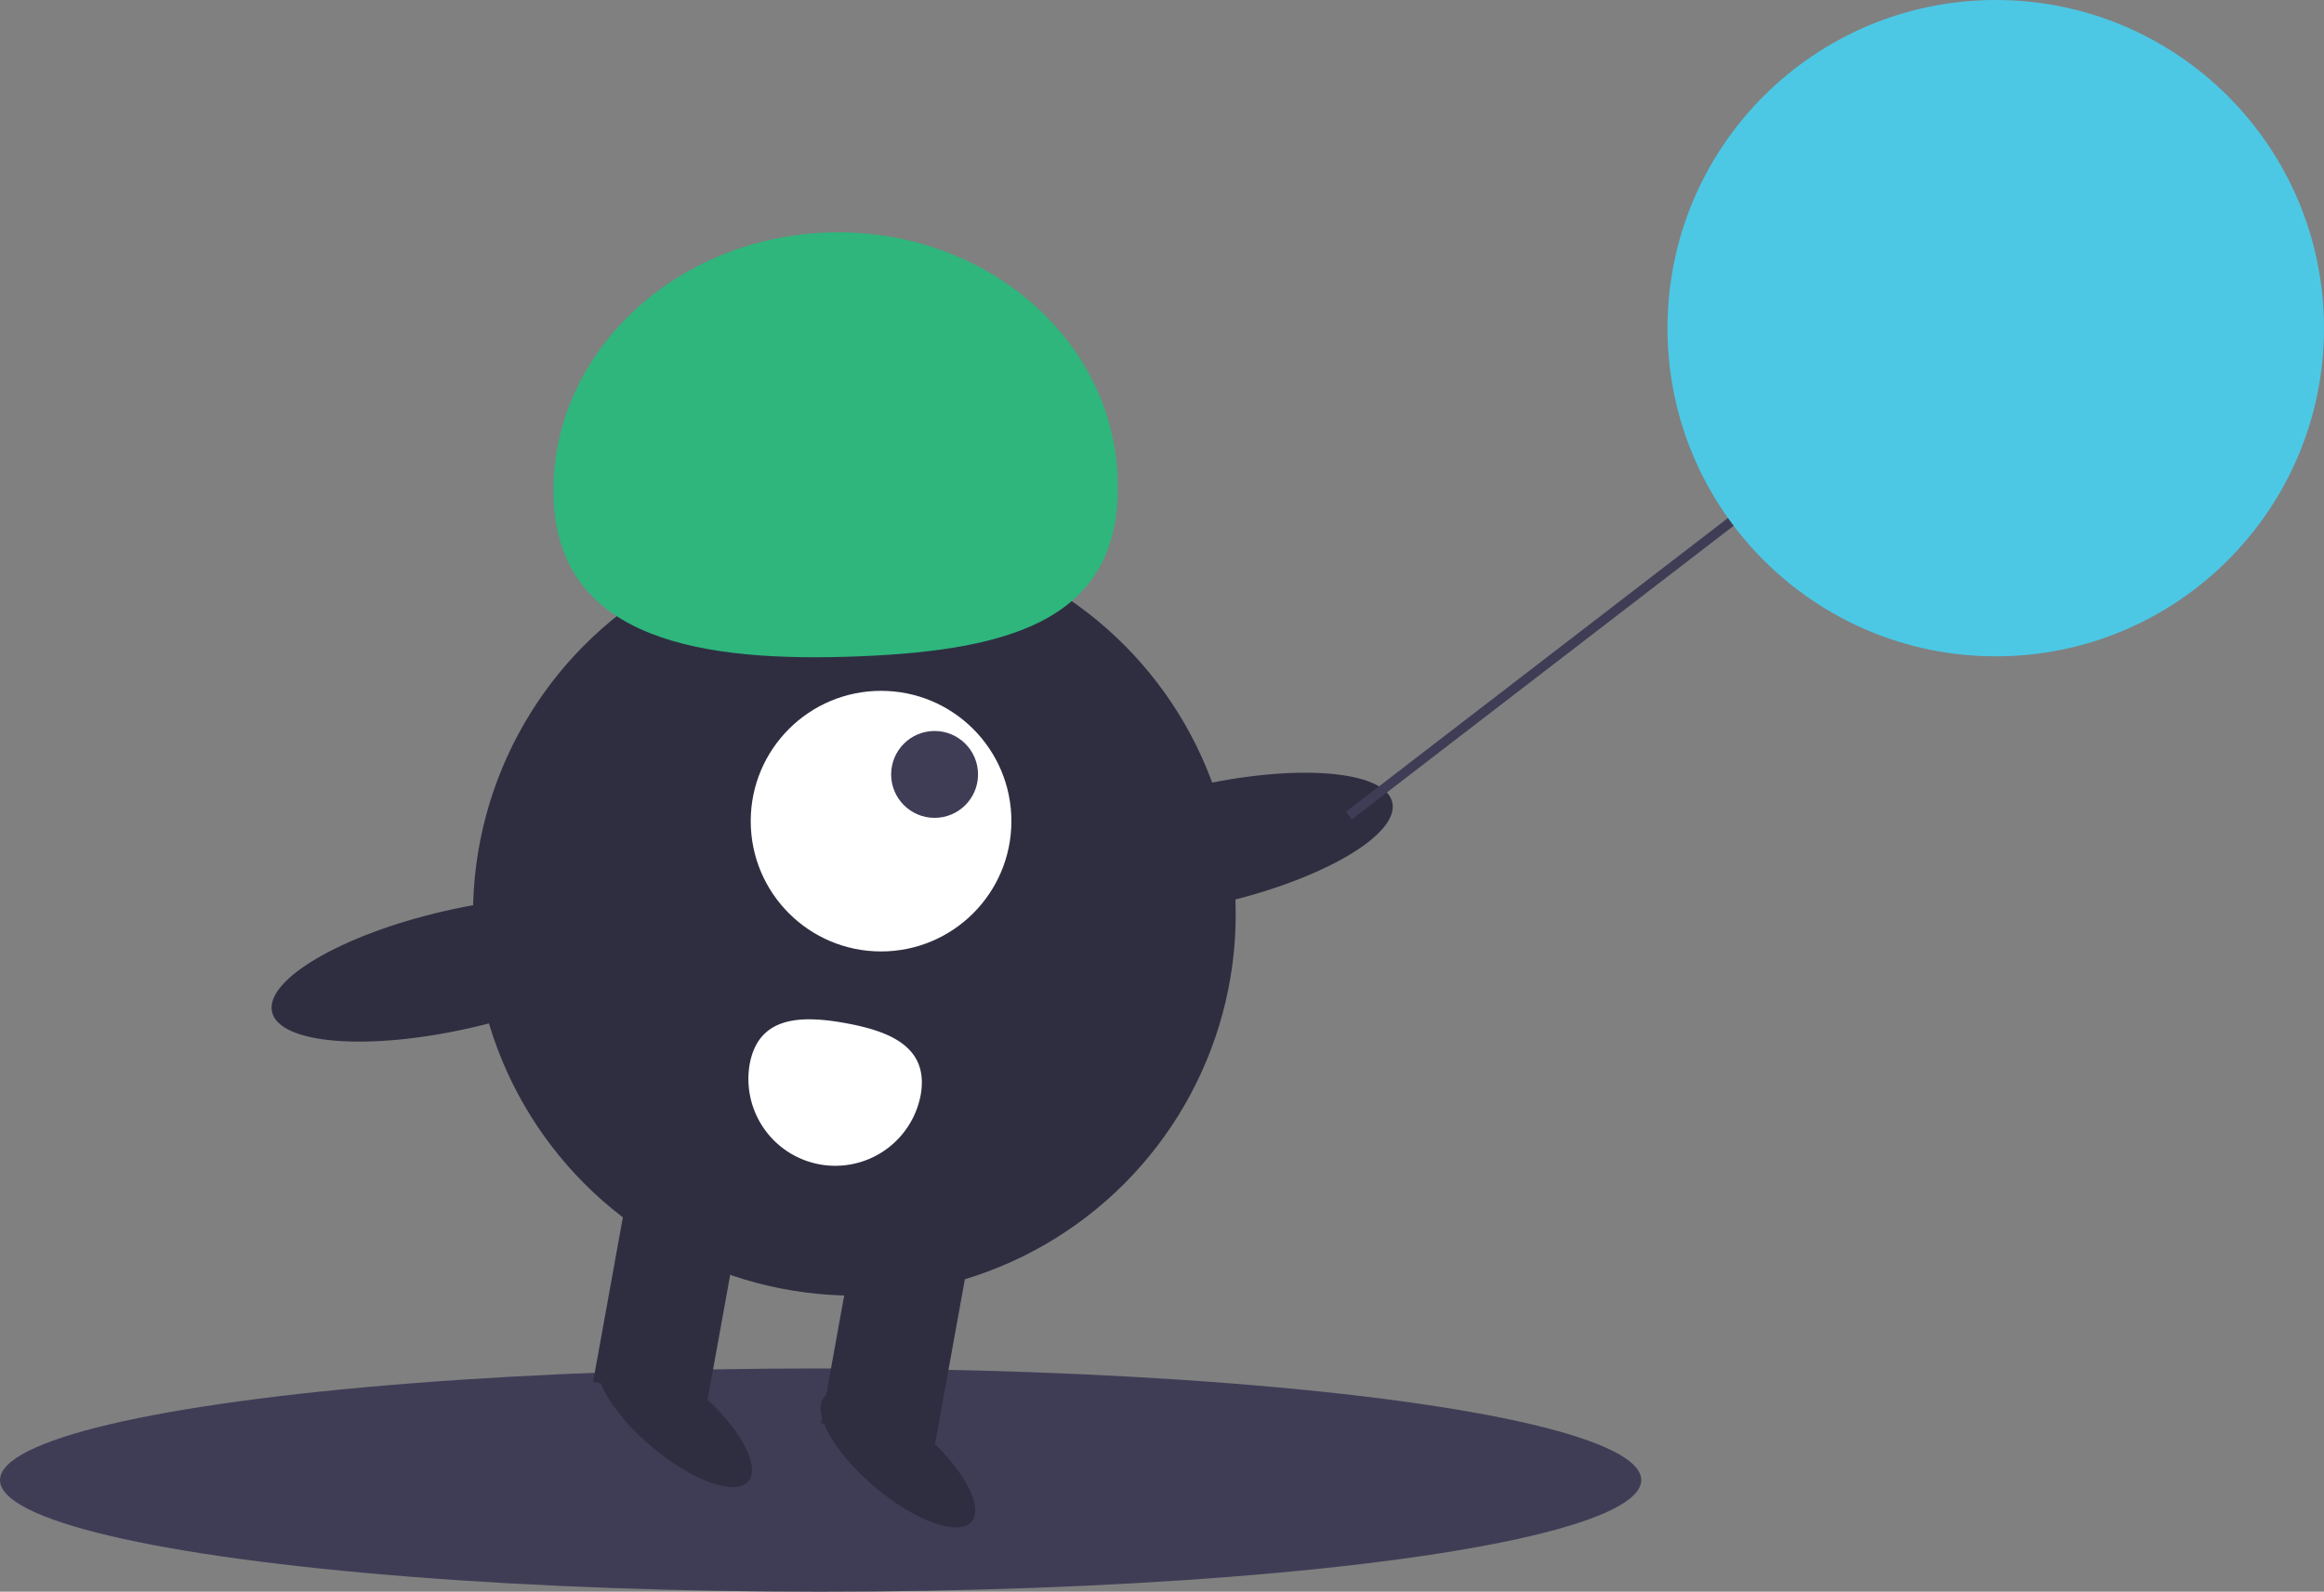 <svg xmlns="http://www.w3.org/2000/svg" viewBox="0 0 481.44 329.82"><rect x="0" y="0" width="481.44" height="329.82" fill="#808080" stroke="none"/><defs><style>.cls-1{fill:#3f3d56;}.cls-2{fill:#2f2e41;}.cls-3{fill:#fff;}.cls-4{fill:#2eb67d;}.cls-5{fill:none;stroke:#3f3d56;stroke-miterlimit:10;stroke-width:2px;}.cls-6{fill:#4cc8e5;}</style></defs><title>conoce icons 2</title><g id="Capa_2" data-name="Capa 2"><g id="b32a285a-6b04-4396-8e15-f52ff515c3cb"><ellipse class="cls-1" cx="170" cy="306.69" rx="170" ry="23.13"/><circle class="cls-2" cx="176.99" cy="189.47" r="79"/><rect class="cls-2" x="117" y="255.35" width="43" height="24" transform="translate(-149.25 356.02) rotate(-79.74)"/><rect class="cls-2" x="164.23" y="263.91" width="43" height="24" transform="translate(-118.85 409.52) rotate(-79.74)"/><ellipse class="cls-2" cx="186.02" cy="302.38" rx="7.5" ry="20" transform="translate(-164.95 248.91) rotate(-49.74)"/><ellipse class="cls-2" cx="139.77" cy="294.01" rx="7.5" ry="20" transform="translate(-174.92 210.66) rotate(-49.74)"/><circle class="cls-3" cx="182.52" cy="170.15" r="27"/><circle class="cls-1" cx="193.61" cy="160.47" r="9"/><path class="cls-4" d="M178,136c32.28-1.31,54.72-8,53.53-37.2S203.25,46.88,171,48.2s-57.49,26.08-56.3,55.33S145.75,137.29,178,136Z"/><ellipse class="cls-2" cx="249.93" cy="175.08" rx="39.5" ry="12.4" transform="translate(-32.8 60.27) rotate(-12.91)"/><ellipse class="cls-2" cx="94.86" cy="200.87" rx="39.5" ry="12.4" transform="translate(-42.48 26.27) rotate(-12.91)"/><path class="cls-3" d="M175.14,212c9.78,1.77,17.34,5.23,15.57,15a18,18,0,0,1-35.42-6.42C157.06,210.82,165.36,210.23,175.14,212Z"/><line class="cls-5" x1="279.44" y1="169" x2="370.44" y2="99"/><circle class="cls-6" cx="413.44" cy="68" r="68"/></g></g></svg>